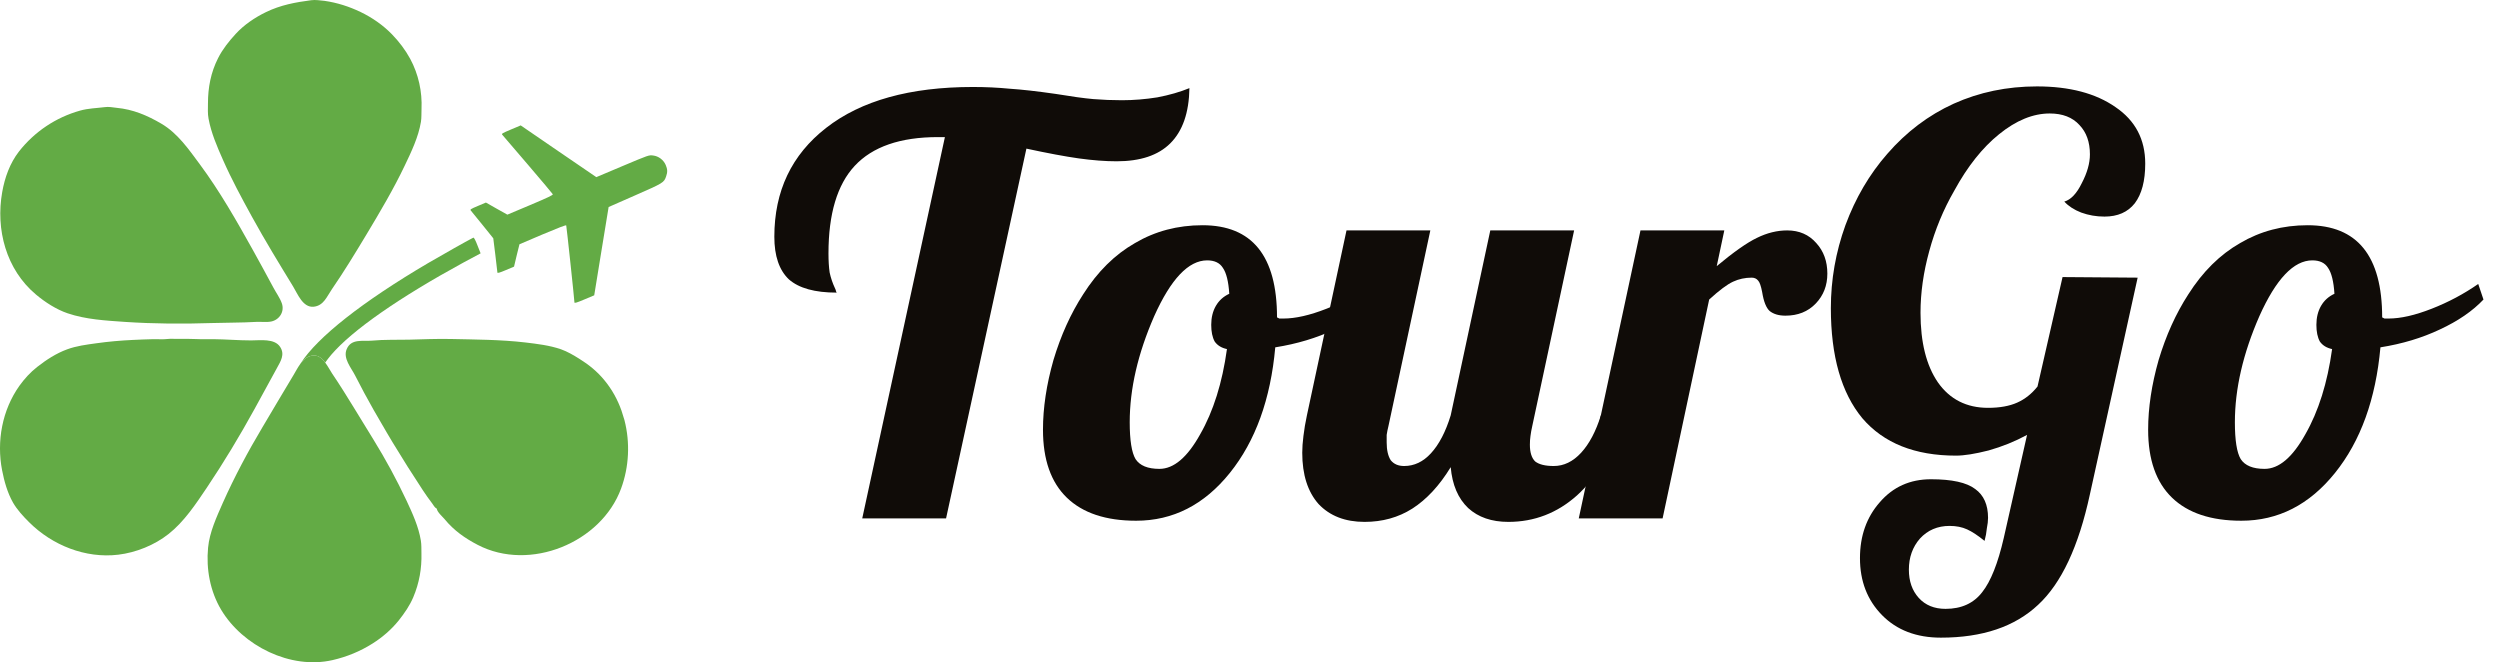 <svg width="151" height="40" viewBox="0 0 151 40" fill="none" xmlns="http://www.w3.org/2000/svg">
<path d="M67.762 6.054C68.465 6.054 69.18 5.996 69.906 5.88C70.633 5.741 71.278 5.555 71.841 5.323C71.817 6.808 71.43 7.921 70.68 8.663C69.953 9.383 68.875 9.742 67.445 9.742C66.765 9.742 66.004 9.684 65.16 9.568C64.339 9.452 63.284 9.255 61.995 8.977L57.142 31.313H52.079L57.072 8.281H56.65C54.376 8.281 52.7 8.861 51.622 10.02C50.567 11.157 50.04 12.92 50.04 15.309C50.04 15.749 50.063 16.132 50.11 16.457C50.18 16.782 50.286 17.095 50.426 17.396C50.473 17.489 50.497 17.559 50.497 17.605C50.52 17.628 50.532 17.651 50.532 17.674C49.219 17.674 48.258 17.408 47.649 16.874C47.063 16.318 46.77 15.46 46.77 14.3C46.77 11.54 47.813 9.348 49.899 7.724C52.009 6.077 54.962 5.254 58.76 5.254C59.534 5.254 60.272 5.289 60.975 5.358C61.702 5.405 62.628 5.509 63.753 5.671C64.738 5.834 65.499 5.938 66.039 5.985C66.601 6.031 67.176 6.054 67.762 6.054Z" fill="#100C08"/>
<path d="M62.996 25.955C62.996 24.633 63.207 23.229 63.629 21.745C64.074 20.26 64.672 18.938 65.422 17.779C66.29 16.41 67.333 15.378 68.552 14.682C69.771 13.963 71.13 13.604 72.631 13.604C74.131 13.604 75.256 14.067 76.006 14.995C76.756 15.923 77.132 17.315 77.132 19.17C77.178 19.193 77.225 19.217 77.272 19.24C77.342 19.24 77.424 19.24 77.518 19.24C78.245 19.24 79.112 19.043 80.12 18.648C81.128 18.254 82.066 17.755 82.933 17.152L83.25 18.092C82.593 18.788 81.714 19.39 80.613 19.901C79.534 20.411 78.339 20.771 77.026 20.979C76.745 24.111 75.83 26.639 74.283 28.564C72.736 30.489 70.849 31.452 68.622 31.452C66.794 31.452 65.399 30.988 64.438 30.06C63.477 29.132 62.996 27.764 62.996 25.955ZM72.912 15.726C71.787 15.726 70.72 16.851 69.712 19.101C68.728 21.351 68.235 23.484 68.235 25.502C68.235 26.592 68.353 27.335 68.587 27.729C68.845 28.123 69.325 28.32 70.029 28.32C70.896 28.32 71.716 27.625 72.49 26.233C73.287 24.841 73.826 23.125 74.108 21.084C73.779 21.014 73.533 20.863 73.369 20.631C73.228 20.376 73.158 20.04 73.158 19.622C73.158 19.182 73.252 18.799 73.439 18.474C73.627 18.15 73.897 17.906 74.248 17.744C74.201 17.002 74.072 16.48 73.861 16.178C73.674 15.877 73.357 15.726 72.912 15.726Z" fill="#100C08"/>
<path d="M84.81 28.147C85.419 28.147 85.958 27.892 86.427 27.381C86.919 26.848 87.318 26.082 87.623 25.085L90.014 13.917H95.077L92.546 25.746C92.499 25.955 92.463 26.152 92.44 26.338C92.417 26.5 92.405 26.674 92.405 26.86C92.405 27.323 92.51 27.66 92.721 27.869C92.956 28.054 93.331 28.147 93.847 28.147C94.456 28.147 95.007 27.88 95.499 27.347C95.991 26.813 96.39 26.059 96.695 25.085H98.171C97.421 27.219 96.448 28.831 95.253 29.921C94.058 30.988 92.674 31.522 91.104 31.522C90.096 31.522 89.287 31.243 88.678 30.687C88.068 30.107 87.716 29.283 87.623 28.216C86.943 29.33 86.169 30.165 85.302 30.721C84.458 31.255 83.497 31.522 82.419 31.522C81.247 31.522 80.321 31.162 79.641 30.443C78.984 29.701 78.656 28.669 78.656 27.347C78.656 27.045 78.68 26.709 78.727 26.338C78.773 25.943 78.844 25.526 78.938 25.085L81.329 13.917H86.392L83.86 25.746C83.813 25.932 83.778 26.106 83.755 26.268C83.755 26.407 83.755 26.558 83.755 26.72C83.755 27.184 83.837 27.544 84.001 27.799C84.189 28.031 84.458 28.147 84.81 28.147Z" fill="#100C08"/>
<path d="M100.421 31.313H95.357L99.085 13.917H104.148L103.691 16.074C104.722 15.216 105.531 14.648 106.117 14.369C106.727 14.068 107.336 13.917 107.946 13.917C108.672 13.917 109.258 14.172 109.704 14.682C110.149 15.169 110.372 15.784 110.372 16.526C110.372 17.245 110.137 17.849 109.669 18.335C109.2 18.823 108.59 19.066 107.84 19.066C107.442 19.066 107.125 18.973 106.891 18.788C106.68 18.602 106.527 18.22 106.434 17.64C106.363 17.269 106.281 17.037 106.188 16.944C106.094 16.828 105.965 16.77 105.801 16.77C105.402 16.77 105.027 16.851 104.676 17.014C104.324 17.176 103.843 17.535 103.234 18.092L100.421 31.313Z" fill="#100C08"/>
<path d="M120.078 24.633C120.781 24.633 121.367 24.528 121.836 24.319C122.305 24.111 122.715 23.786 123.066 23.345L124.578 16.735L129.114 16.77L126.231 29.851C125.551 33.006 124.508 35.232 123.102 36.531C121.695 37.853 119.738 38.514 117.229 38.514C115.753 38.514 114.569 38.062 113.678 37.157C112.787 36.253 112.342 35.105 112.342 33.713C112.342 32.368 112.74 31.243 113.537 30.338C114.334 29.411 115.366 28.947 116.632 28.947C117.898 28.947 118.788 29.144 119.304 29.538C119.82 29.909 120.078 30.489 120.078 31.278C120.078 31.463 120.054 31.672 120.007 31.904C119.984 32.159 119.937 32.414 119.867 32.669C119.468 32.345 119.117 32.113 118.812 31.974C118.507 31.834 118.155 31.765 117.757 31.765C117.03 31.765 116.432 32.02 115.964 32.53C115.518 33.041 115.296 33.667 115.296 34.409C115.296 35.105 115.495 35.673 115.893 36.114C116.292 36.554 116.831 36.775 117.511 36.775C118.472 36.775 119.21 36.438 119.726 35.766C120.242 35.116 120.675 34.026 121.027 32.495L122.434 26.268C121.707 26.662 120.933 26.975 120.113 27.207C119.292 27.416 118.636 27.52 118.144 27.52C115.659 27.52 113.772 26.766 112.483 25.259C111.217 23.728 110.584 21.513 110.584 18.613C110.584 16.897 110.877 15.227 111.463 13.604C112.072 11.957 112.916 10.519 113.995 9.289C115.143 7.967 116.479 6.958 118.003 6.263C119.55 5.567 121.226 5.219 123.031 5.219C125 5.219 126.583 5.636 127.778 6.471C128.974 7.283 129.572 8.42 129.572 9.881C129.572 10.925 129.361 11.725 128.939 12.281C128.517 12.815 127.907 13.082 127.11 13.082C126.618 13.082 126.149 13.001 125.704 12.838C125.282 12.676 124.942 12.455 124.684 12.177C125.082 12.061 125.434 11.69 125.739 11.064C126.067 10.438 126.231 9.858 126.231 9.324C126.231 8.582 126.02 7.99 125.598 7.55C125.176 7.086 124.578 6.854 123.805 6.854C122.797 6.854 121.777 7.271 120.746 8.106C119.738 8.918 118.835 10.055 118.038 11.516C117.382 12.653 116.878 13.87 116.526 15.169C116.175 16.445 115.999 17.686 115.999 18.892C115.999 20.678 116.35 22.081 117.054 23.102C117.774 24.122 118.782 24.633 120.078 24.633Z" fill="#100C08"/>
<path d="M129.748 25.955C129.748 24.633 129.959 23.229 130.381 21.745C130.826 20.26 131.424 18.938 132.174 17.779C133.042 16.41 134.085 15.378 135.304 14.682C136.523 13.963 137.882 13.604 139.383 13.604C140.883 13.604 142.008 14.067 142.758 14.995C143.508 15.923 143.883 17.315 143.883 19.17C143.93 19.193 143.977 19.217 144.024 19.24C144.094 19.24 144.176 19.24 144.27 19.24C144.997 19.24 145.864 19.043 146.872 18.648C147.88 18.254 148.818 17.755 149.685 17.152L150.002 18.092C149.345 18.788 148.466 19.39 147.365 19.901C146.286 20.411 145.091 20.771 143.778 20.979C143.497 24.111 142.582 26.639 141.035 28.564C139.488 30.489 137.601 31.452 135.374 31.452C133.546 31.452 132.151 30.988 131.19 30.06C130.229 29.132 129.748 27.764 129.748 25.955ZM139.664 15.726C138.539 15.726 137.472 16.851 136.464 19.101C135.48 21.351 134.987 23.484 134.987 25.502C134.987 26.592 135.104 27.335 135.339 27.729C135.597 28.123 136.077 28.32 136.781 28.32C137.648 28.32 138.468 27.625 139.242 26.233C140.039 24.841 140.578 23.125 140.859 21.084C140.531 21.014 140.285 20.863 140.121 20.631C139.98 20.376 139.91 20.04 139.91 19.622C139.91 19.182 140.004 18.799 140.191 18.474C140.379 18.15 140.648 17.906 141 17.744C140.953 17.002 140.824 16.48 140.613 16.178C140.426 15.877 140.109 15.726 139.664 15.726Z" fill="#100C08"/>
<path d="M30.546 16.317L31.048 16.105L31.208 15.428L31.375 14.754L32.773 14.158C33.722 13.758 34.185 13.58 34.2 13.614C34.219 13.658 34.689 18.059 34.696 18.265C34.697 18.323 34.823 18.287 35.294 18.088L35.891 17.837L36.325 15.168L36.761 12.504L38.355 11.803C40.077 11.048 40.105 11.03 40.235 10.65C40.325 10.397 40.319 10.22 40.211 9.969C40.078 9.659 39.78 9.43 39.446 9.392C39.192 9.36 39.192 9.36 37.602 10.03L36.018 10.699L33.732 9.138L31.45 7.574L30.864 7.821C30.328 8.047 30.282 8.078 30.339 8.141C30.375 8.184 31.07 8.994 31.885 9.945C32.7 10.896 33.376 11.703 33.389 11.732C33.41 11.782 33.103 11.928 32.031 12.381L30.645 12.965L29.995 12.601L29.35 12.234L28.864 12.439C28.422 12.626 28.382 12.654 28.438 12.718C28.474 12.761 28.791 13.155 29.149 13.591L29.794 14.393L29.917 15.386C29.983 15.934 30.038 16.415 30.042 16.454C30.044 16.512 30.159 16.48 30.546 16.317Z" fill="#63AB45"/>
<path d="M29.029 15.302L27.98 15.864C24.13 17.964 21.282 19.941 20.01 21.425C19.869 21.594 19.746 21.75 19.641 21.901C19.436 21.617 19.172 21.402 18.803 21.489C18.522 21.553 18.322 21.727 18.158 21.947C19.184 20.358 21.874 18.236 25.853 15.893C26.591 15.459 28.443 14.415 28.596 14.351C28.631 14.351 28.73 14.531 28.836 14.815L29.029 15.302Z" fill="#63AB45"/>
<path d="M18.803 0.012C17.836 0.139 16.951 0.302 16.066 0.731C15.398 1.055 14.741 1.496 14.237 2.047C13.827 2.493 13.446 2.969 13.171 3.514C12.731 4.384 12.561 5.288 12.561 6.251C12.561 6.558 12.538 6.866 12.596 7.167C12.755 8.031 13.112 8.855 13.464 9.649C13.985 10.832 14.601 11.968 15.222 13.099C16.007 14.526 16.857 15.917 17.707 17.309C17.976 17.75 18.293 18.59 18.943 18.527C19.553 18.463 19.74 17.912 20.045 17.471C20.784 16.398 21.469 15.268 22.143 14.149C22.958 12.792 23.766 11.429 24.446 10.003C24.845 9.168 25.273 8.28 25.425 7.358C25.466 7.103 25.448 6.842 25.46 6.581C25.507 5.538 25.278 4.488 24.78 3.56C24.481 3.01 24.106 2.517 23.667 2.064C23.128 1.513 22.477 1.061 21.78 0.725C21.088 0.394 20.367 0.162 19.605 0.052C19.342 0.029 19.066 -0.023 18.803 0.012Z" fill="#63AB45"/>
<path d="M6.327 6.471C5.823 6.535 5.331 6.541 4.839 6.68C3.368 7.092 2.084 7.956 1.146 9.15C0.596 9.858 0.285 10.733 0.133 11.603C-0.266 13.853 0.361 16.271 2.172 17.79C2.717 18.248 3.397 18.689 4.077 18.921C5.184 19.298 6.392 19.362 7.546 19.443C9.287 19.559 11.045 19.57 12.791 19.512C13.682 19.483 14.573 19.495 15.463 19.443C15.762 19.425 16.079 19.478 16.378 19.42C16.888 19.315 17.198 18.811 17.022 18.318C16.905 17.987 16.671 17.674 16.507 17.361C16.102 16.607 15.692 15.854 15.276 15.105C14.291 13.337 13.272 11.545 12.064 9.916C11.396 9.017 10.734 8.049 9.744 7.469C8.894 6.97 8.032 6.605 7.042 6.512C6.802 6.483 6.556 6.437 6.327 6.471Z" fill="#63AB45"/>
<path d="M10.13 20.474C9.849 20.509 9.55 20.48 9.268 20.486C8.852 20.492 8.436 20.515 8.02 20.532C7.282 20.567 6.543 20.631 5.811 20.735C5.219 20.817 4.615 20.892 4.053 21.101C3.402 21.338 2.787 21.738 2.248 22.162C1.837 22.481 1.48 22.875 1.175 23.298C0.132 24.765 -0.214 26.65 0.126 28.401C0.255 29.068 0.449 29.764 0.788 30.361C1.04 30.796 1.404 31.19 1.761 31.544C3.15 32.93 5.16 33.742 7.141 33.504C8.214 33.376 9.333 32.924 10.177 32.257C11.12 31.515 11.829 30.442 12.492 29.456C13.523 27.92 14.478 26.331 15.369 24.713C15.82 23.89 16.266 23.061 16.723 22.237C16.951 21.82 17.221 21.414 16.922 20.956C16.582 20.428 15.715 20.561 15.164 20.561C14.402 20.561 13.64 20.492 12.879 20.486C12.544 20.48 12.205 20.498 11.87 20.48C11.484 20.463 11.091 20.463 10.704 20.469C10.517 20.474 10.323 20.451 10.13 20.474Z" fill="#63AB45"/>
<path d="M37.515 29.504C36.314 32.78 32.006 34.549 28.859 32.913C28.08 32.508 27.418 32.044 26.855 31.359C26.72 31.197 26.41 30.936 26.38 30.722C26.257 30.664 26.181 30.513 26.105 30.408C25.911 30.148 25.718 29.887 25.542 29.614C24.915 28.663 24.311 27.706 23.725 26.738C23.479 26.332 23.239 25.92 23.005 25.514C22.852 25.259 22.706 25.004 22.565 24.755C22.178 24.07 21.803 23.381 21.452 22.685C21.211 22.209 20.701 21.641 20.942 21.084C21.217 20.435 21.92 20.626 22.477 20.574C23.216 20.504 23.966 20.533 24.704 20.516C25.542 20.493 26.386 20.458 27.23 20.475C28.73 20.51 30.23 20.51 31.725 20.684C32.452 20.771 33.19 20.858 33.882 21.096C34.274 21.235 34.638 21.45 34.989 21.67C35.563 22.024 36.085 22.447 36.513 22.975C36.964 23.52 37.304 24.14 37.538 24.801L37.697 25.311L37.714 25.364L37.72 25.387C38.066 26.738 37.996 28.199 37.515 29.504Z" fill="#63AB45"/>
<path d="M25.455 33.411C25.478 34.339 25.326 35.209 24.962 36.073C24.746 36.583 24.423 37.047 24.078 37.482C23.638 38.027 23.093 38.497 22.495 38.873C21.751 39.343 20.942 39.674 20.081 39.871C17.543 40.451 14.66 39.007 13.359 36.832C12.691 35.713 12.445 34.368 12.568 33.081C12.655 32.141 13.089 31.214 13.464 30.361C14.162 28.796 14.976 27.276 15.85 25.809C16.477 24.754 17.098 23.699 17.731 22.649C17.86 22.434 17.977 22.203 18.129 21.994C18.135 21.976 18.147 21.965 18.159 21.947C18.323 21.727 18.522 21.553 18.803 21.489C19.172 21.402 19.436 21.617 19.641 21.901C19.805 22.116 19.934 22.371 20.057 22.556C20.509 23.223 20.936 23.907 21.358 24.597C21.534 24.876 21.704 25.154 21.874 25.438C22.103 25.809 22.325 26.18 22.554 26.546C23.286 27.734 23.966 28.981 24.558 30.245C24.916 31.011 25.285 31.817 25.42 32.652C25.461 32.907 25.449 33.156 25.455 33.411Z" fill="#63AB45"/>
</svg>
